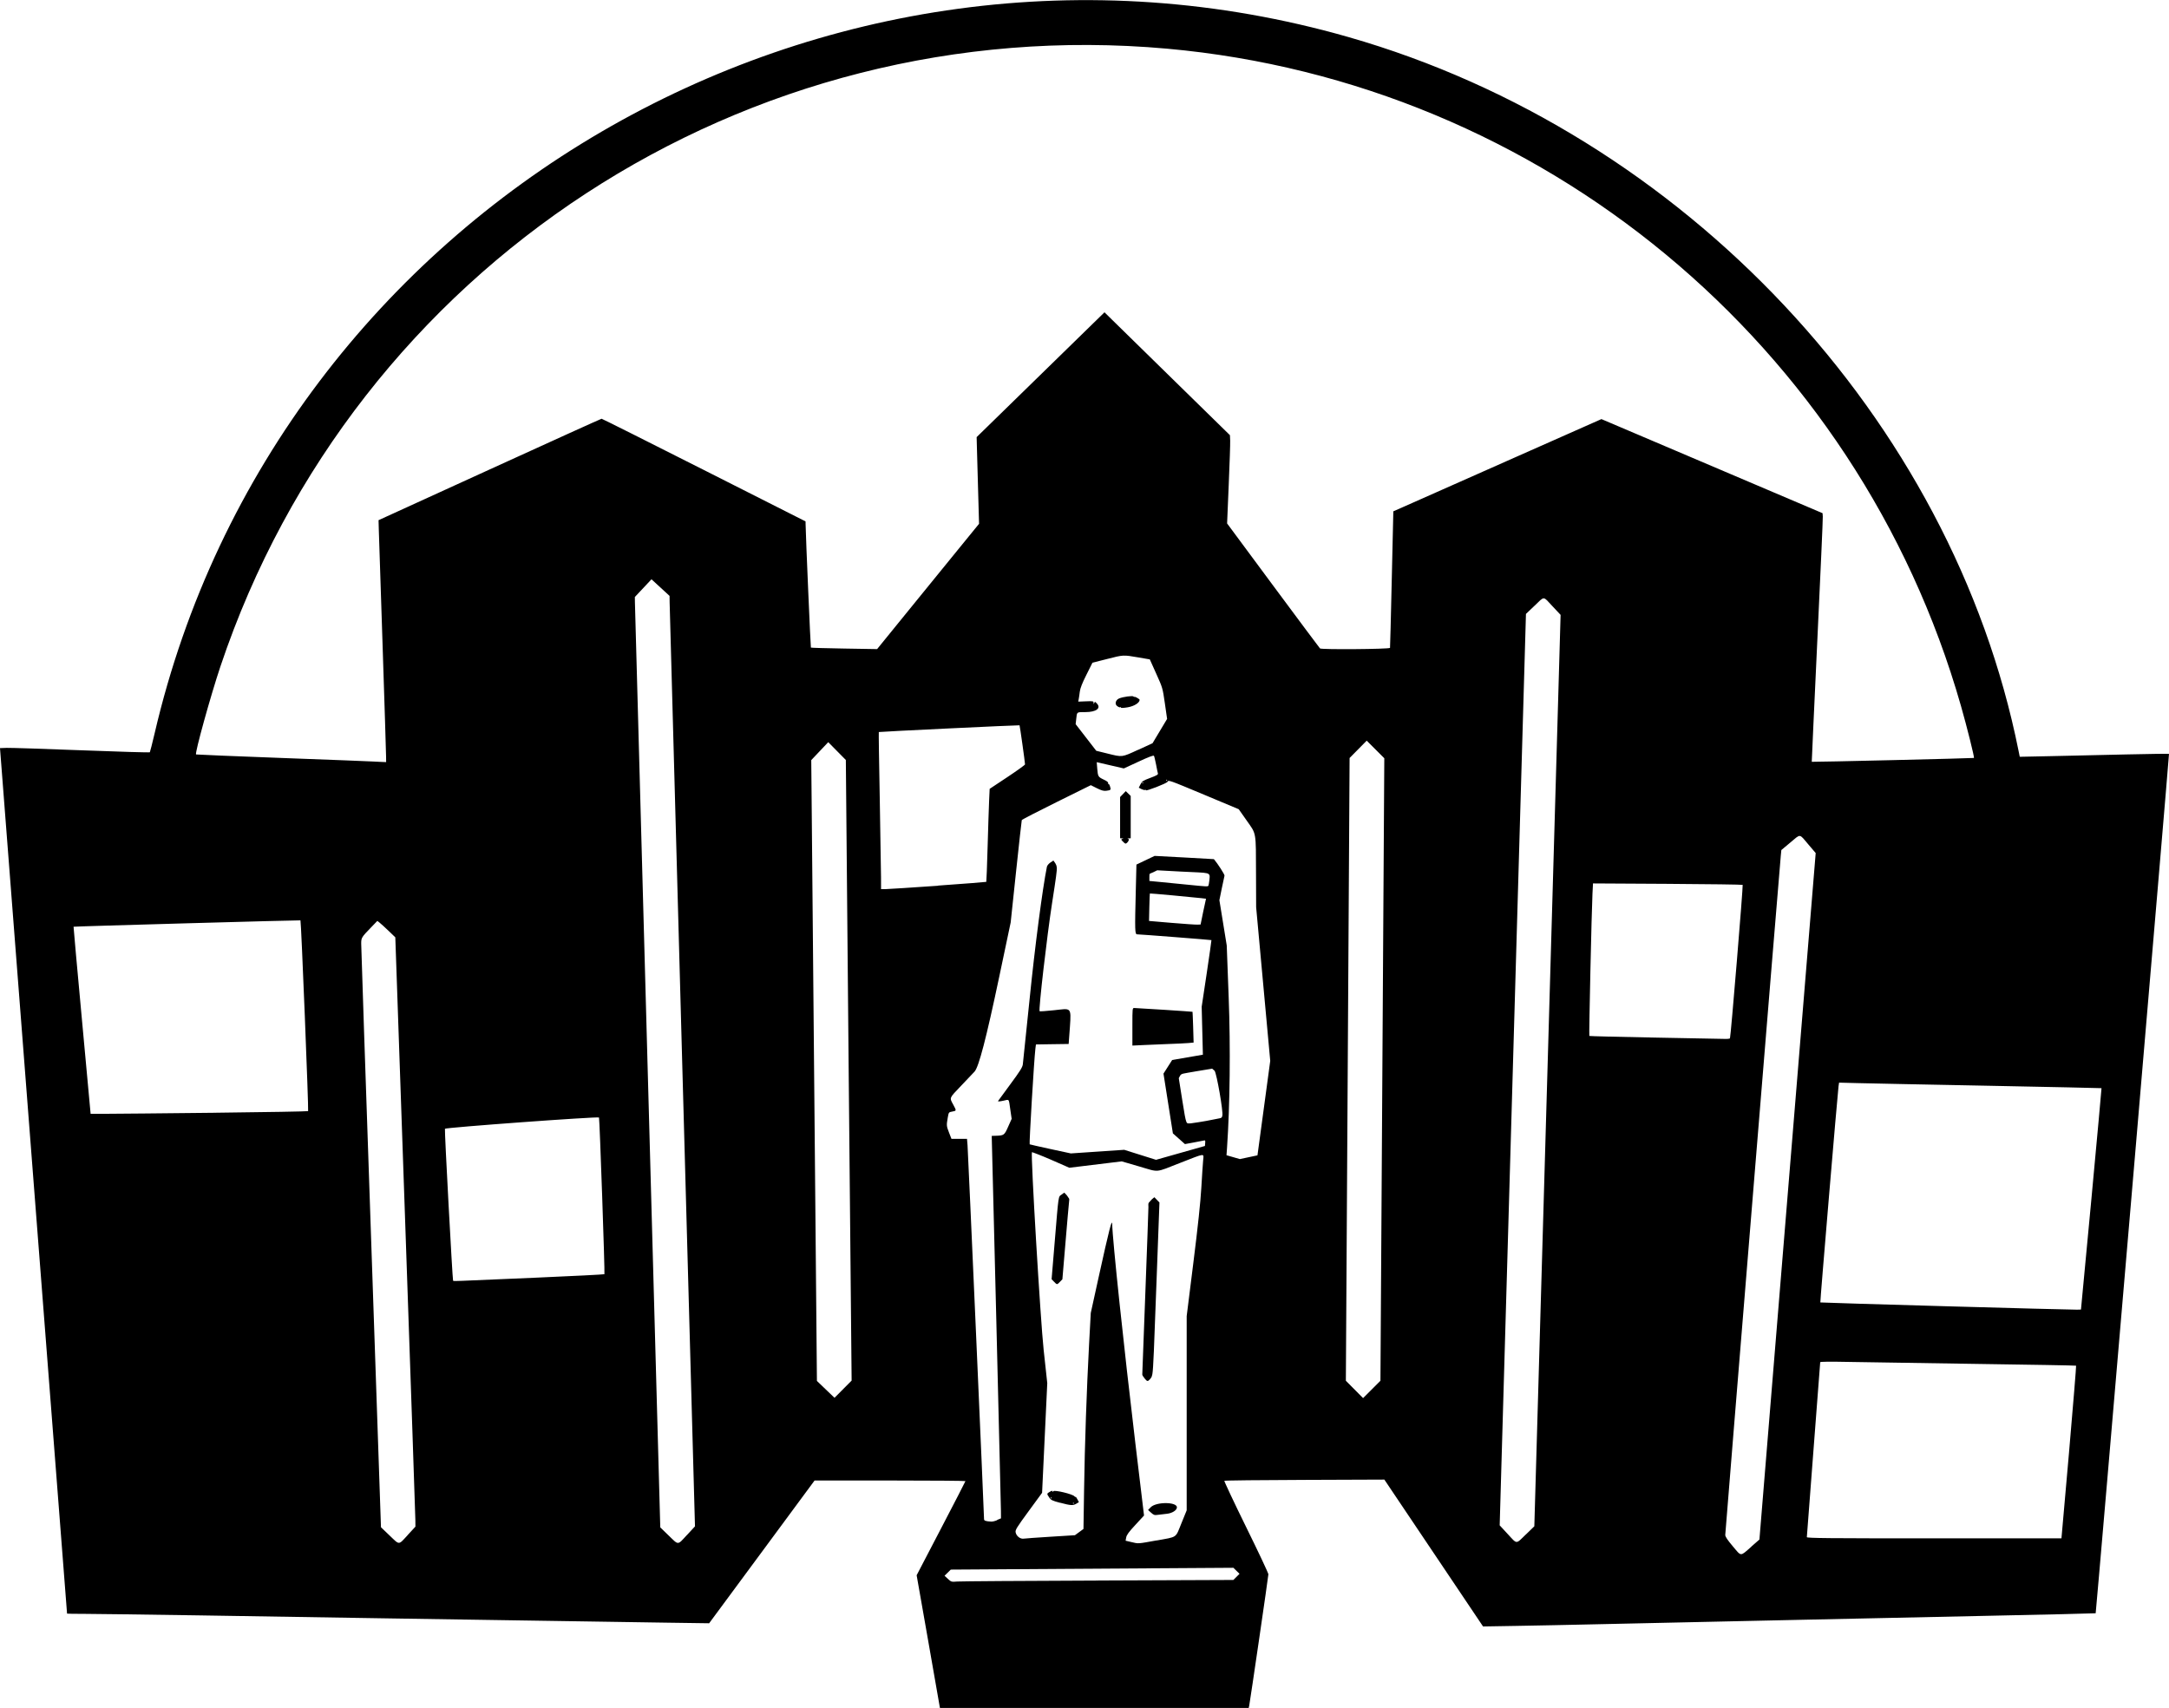 <?xml version="1.0" encoding="UTF-8" standalone="no"?>
<!-- Created with Inkscape (http://www.inkscape.org/) -->

<svg
   width="36mm"
   height="28.353mm"
   viewBox="0 0 36 28.353"
   version="1.1"
   id="svg1"
   xml:space="preserve"
   xmlns="http://www.w3.org/2000/svg"
   xmlns:svg="http://www.w3.org/2000/svg"><defs
     id="defs1" /><g
     id="layer9"
     transform="translate(-98.868,-61.238)"><path
       style="fill:#000000;stroke-width:0.09"
       d="m 114.276,88.49 -0.194,-1.102 0.405,-0.777 c 0.223,-0.427 0.405,-0.781 0.405,-0.786 0,-0.005 -0.563,-0.01 -1.252,-0.01 h -1.252 l -0.874,1.184 c -0.481,0.651 -0.875,1.184 -0.876,1.186 -8.8e-4,7.57e-4 -0.32,-0.004 -0.709,-0.01 -0.389,-0.007 -1.415,-0.022 -2.279,-0.035 -0.864,-0.013 -1.976,-0.03 -2.47,-0.038 -1.814,-0.031 -4.624,-0.073 -4.907,-0.073 -0.16,-2.2e-5 -0.292,-0.002 -0.292,-0.004 -4.5e-4,-0.002 -0.251,-3.236 -0.557,-7.186 l -0.556,-7.182 0.111,-0.004 c 0.061,-0.002 0.619,0.016 1.239,0.04 0.621,0.024 1.132,0.039 1.137,0.033 0.004,-0.005 0.04,-0.146 0.079,-0.312 2.032,-8.734 11.135,-14.046 19.814,-11.561 5.567,1.594 10.019,6.338 11.124,11.854 l 0.019,0.094 0.531,-0.011 c 0.292,-0.006 0.849,-0.019 1.237,-0.028 0.388,-0.009 0.707,-0.013 0.709,-0.009 0.005,0.012 -1.21,14.261 -1.217,14.266 -0.004,0.003 -0.869,0.023 -1.924,0.045 -1.054,0.022 -2.339,0.049 -2.854,0.061 -0.515,0.012 -1.278,0.028 -1.696,0.037 -0.418,0.009 -1.178,0.025 -1.689,0.037 -0.511,0.012 -1.171,0.025 -1.467,0.03 l -0.538,0.009 -0.819,-1.219 -0.819,-1.219 -1.323,0.005 c -0.727,0.002 -1.327,0.009 -1.333,0.015 -0.005,0.005 0.156,0.349 0.36,0.764 0.204,0.414 0.371,0.769 0.371,0.788 0,0.034 -0.302,2.099 -0.318,2.18 l -0.009,0.041 h -2.562 -2.562 z m 2.821,-1.015 2.242,-0.009 0.051,-0.051 0.051,-0.051 -0.051,-0.05 -0.051,-0.05 -2.345,0.015 -2.345,0.015 -0.052,0.051 -0.052,0.051 0.056,0.052 c 0.055,0.051 0.058,0.052 0.155,0.044 0.054,-0.004 1.108,-0.012 2.341,-0.016 z m 10.84,-0.564 0.133,-0.116 0.467,-5.698 0.467,-5.698 -0.126,-0.148 c -0.151,-0.178 -0.118,-0.175 -0.297,-0.025 l -0.147,0.123 -0.009,0.091 c -0.018,0.176 -0.922,11.24 -0.922,11.279 0,0.029 0.036,0.082 0.126,0.189 0.146,0.172 0.117,0.172 0.309,0.004 z m -22.303,-0.19 0.129,-0.14 -8.7e-4,-0.106 c -4.7e-4,-0.058 -0.075,-2.259 -0.167,-4.891 l -0.166,-4.786 -0.11,-0.106 c -0.06,-0.058 -0.128,-0.119 -0.149,-0.136 l -0.039,-0.031 -0.103,0.107 c -0.16,0.165 -0.165,0.173 -0.165,0.271 -2.8e-4,0.047 0.073,2.246 0.164,4.887 l 0.164,4.801 0.142,0.136 c 0.172,0.164 0.144,0.164 0.301,-0.005 z m 4.636,-7.57e-4 0.133,-0.144 -0.21,-7.625 c -0.116,-4.194 -0.21,-7.669 -0.211,-7.723 l -8.8e-4,-0.098 -0.15,-0.138 -0.15,-0.138 -0.138,0.147 -0.138,0.147 8.8e-4,0.082 c 3.7e-4,0.045 0.095,3.52 0.211,7.722 l 0.21,7.641 0.139,0.135 c 0.17,0.164 0.143,0.165 0.303,-0.008 z m 7.792,0.091 c 0.356,-0.065 0.312,-0.034 0.415,-0.287 l 0.087,-0.214 v -1.612 -1.612 l 0.111,-0.888 c 0.076,-0.606 0.118,-1 0.132,-1.242 0.011,-0.195 0.025,-0.399 0.03,-0.454 0.011,-0.124 0.048,-0.127 -0.383,0.041 -0.425,0.166 -0.336,0.158 -0.683,0.057 l -0.285,-0.083 -0.435,0.053 -0.435,0.053 -0.303,-0.133 c -0.167,-0.073 -0.316,-0.128 -0.317,-0.126 -0.024,0.031 0.142,2.803 0.194,3.282 l 0.06,0.553 -0.043,0.91 -0.043,0.91 -0.224,0.306 c -0.2,0.273 -0.223,0.311 -0.215,0.351 0.012,0.062 0.077,0.113 0.134,0.104 0.024,-0.004 0.225,-0.018 0.447,-0.032 l 0.403,-0.025 0.071,-0.052 0.071,-0.052 0.01,-0.652 c 0.011,-0.744 0.043,-1.665 0.083,-2.417 l 0.028,-0.516 0.133,-0.605 c 0.173,-0.786 0.221,-0.972 0.223,-0.869 0.004,0.256 0.195,2.055 0.383,3.627 l 0.145,1.209 -0.143,0.155 c -0.109,0.117 -0.146,0.168 -0.153,0.209 l -0.01,0.054 0.093,0.022 c 0.126,0.03 0.1,0.031 0.423,-0.027 z m -0.089,-0.462 -0.05,-0.045 0.045,-0.046 c 0.091,-0.092 0.434,-0.09 0.434,0.002 0,0.048 -0.078,0.098 -0.166,0.107 -0.051,0.005 -0.12,0.013 -0.153,0.018 -0.053,0.008 -0.067,0.003 -0.111,-0.037 z m -1.51,-0.164 c -0.131,-0.035 -0.151,-0.045 -0.181,-0.089 -0.042,-0.062 -0.042,-0.063 0.011,-0.094 0.033,-0.019 0.044,-0.021 0.044,-0.007 1.7e-4,0.015 0.003,0.014 0.013,-0.002 0.017,-0.026 0.322,0.047 0.351,0.084 0.01,0.013 0.019,0.017 0.019,0.009 3.6e-4,-0.008 0.013,0.009 0.028,0.037 l 0.027,0.051 -0.043,0.026 c -0.055,0.033 -0.091,0.031 -0.271,-0.017 z m 0.229,0.007 c 0,-0.004 -0.003,-0.008 -0.008,-0.008 -0.004,0 -0.008,0.003 -0.008,0.008 0,0.004 0.003,0.008 0.008,0.008 0.004,0 0.008,-0.003 0.008,-0.008 z m -0.369,-0.088 c 0,-0.004 -0.003,-0.008 -0.008,-0.008 -0.004,0 -0.008,0.003 -0.008,0.008 0,0.004 0.003,0.008 0.008,0.008 0.004,0 0.008,-0.003 0.008,-0.008 z m 1.542,-1.985 c -0.021,-0.025 -0.038,-0.053 -0.038,-0.063 8e-5,-0.009 0.023,-0.621 0.051,-1.359 0.028,-0.738 0.051,-1.377 0.051,-1.42 3e-5,-0.027 -0.006,-0.059 0.007,-0.075 0.03,-0.035 0.049,-0.053 0.052,-0.057 l 0.04,-0.033 0.042,0.044 0.042,0.044 -0.048,1.294 c -0.042,1.149 -0.054,1.463 -0.069,1.55 -0.001,0.008 -0.003,0.014 -0.004,0.019 -0.014,0.044 -7.3e-4,0.023 -0.033,0.067 -0.042,0.045 -0.047,0.044 -0.093,-0.01 z m -1.503,-1.604 -0.04,-0.042 0.052,-0.625 c 0.066,-0.795 0.058,-0.739 0.113,-0.779 l 0.045,-0.033 c 0.044,0.043 0.05,0.052 0.08,0.099 0.005,0.009 0.003,0.027 -10e-4,0.062 -0.004,0.039 -0.032,0.342 -0.059,0.674 l -0.051,0.604 -0.04,0.041 c -0.049,0.051 -0.049,0.051 -0.098,-4.6e-4 z m 7.831,4.197 0.141,-0.137 0.218,-7.565 0.218,-7.565 -0.135,-0.144 c -0.162,-0.173 -0.125,-0.172 -0.297,-0.008 l -0.143,0.136 -0.218,7.565 -0.218,7.565 0.133,0.144 c 0.161,0.174 0.131,0.173 0.301,0.008 z m 9.016,-1.367 c 0.068,-0.787 0.121,-1.433 0.117,-1.436 -0.004,-0.004 -0.757,-0.017 -1.673,-0.03 -0.917,-0.013 -1.871,-0.028 -2.12,-0.033 -0.292,-0.006 -0.454,-0.004 -0.454,0.005 0,0.008 -0.05,0.66 -0.111,1.449 -0.061,0.789 -0.111,1.444 -0.111,1.455 0,0.017 0.348,0.02 2.113,0.02 h 2.113 z m -17.79,1.124 0.063,-0.026 -8.7e-4,-0.125 c -4.6e-4,-0.069 -0.035,-1.497 -0.077,-3.175 l -0.076,-3.049 0.066,-0.002 c 0.137,-0.004 0.144,-0.008 0.207,-0.151 l 0.058,-0.13 -0.023,-0.157 c -0.028,-0.188 -0.01,-0.166 -0.12,-0.143 -0.065,0.014 -0.089,0.014 -0.082,0.003 0.005,-0.009 0.098,-0.135 0.206,-0.281 0.155,-0.21 0.197,-0.276 0.204,-0.324 0.004,-0.033 0.055,-0.518 0.112,-1.078 0.09,-0.892 0.215,-1.842 0.288,-2.205 0.004,-0.02 0.03,-0.051 0.058,-0.07 l 0.05,-0.033 0.031,0.044 c 0.014,0.024 0.02,0.036 0.025,0.073 0.005,0.041 -0.013,0.171 -0.078,0.588 -0.085,0.548 -0.227,1.777 -0.207,1.797 0.004,0.004 0.112,-0.003 0.239,-0.017 0.28,-0.029 0.288,-0.064 0.264,0.276 l -0.021,0.284 -0.29,0.004 -0.253,0.004 -0.009,0.07 c -0.022,0.177 -0.105,1.579 -0.095,1.588 0.003,0.002 0.158,0.038 0.344,0.078 l 0.339,0.073 0.443,-0.03 0.443,-0.03 0.264,0.083 0.264,0.083 0.406,-0.115 0.406,-0.115 0.004,-0.049 c 0.004,-0.044 0.002,-0.048 -0.029,-0.04 -0.019,0.005 -0.096,0.019 -0.171,0.033 l -0.136,0.025 -0.1,-0.089 -0.1,-0.089 -0.078,-0.496 -0.078,-0.496 0.072,-0.113 0.072,-0.113 0.255,-0.044 0.255,-0.044 -0.01,-0.398 -0.01,-0.398 0.083,-0.551 c 0.045,-0.303 0.081,-0.553 0.079,-0.555 -0.004,-0.004 -1.185,-0.096 -1.232,-0.096 -0.039,1.77e-4 -0.041,-0.046 -0.023,-0.752 l 0.01,-0.406 0.151,-0.072 0.151,-0.072 0.491,0.026 c 0.27,0.014 0.492,0.027 0.493,0.028 0.061,0.071 0.181,0.257 0.176,0.274 -0.004,0.013 -0.024,0.109 -0.046,0.215 l -0.039,0.192 0.061,0.376 0.061,0.376 0.032,0.855 c 0.032,0.846 0.021,1.798 -0.027,2.501 l -0.009,0.126 0.111,0.032 0.111,0.032 0.146,-0.031 0.146,-0.031 0.106,-0.784 0.106,-0.784 -0.117,-1.276 -0.117,-1.276 -0.002,-0.553 c -0.002,-0.712 0.008,-0.653 -0.154,-0.884 l -0.133,-0.189 -0.568,-0.238 c -0.601,-0.251 -0.596,-0.25 -0.615,-0.216 -0.014,0.026 -0.358,0.159 -0.358,0.139 0,-0.008 -0.006,-0.01 -0.014,-0.005 -0.008,0.005 -0.035,-0.002 -0.059,-0.014 l -0.045,-0.023 0.029,-0.057 c 0.026,-0.051 0.042,-0.061 0.162,-0.106 0.1,-0.037 0.132,-0.055 0.127,-0.072 -0.004,-0.012 -0.018,-0.08 -0.031,-0.15 -0.014,-0.07 -0.029,-0.135 -0.035,-0.144 -0.008,-0.012 -0.085,0.017 -0.255,0.096 l -0.245,0.113 -0.225,-0.052 -0.225,-0.052 0.009,0.111 c 0.011,0.129 0.014,0.134 0.113,0.181 0.049,0.023 0.072,0.042 0.067,0.055 -0.004,0.011 -0.003,0.017 0.004,0.013 0.007,-0.004 0.019,0.015 0.028,0.043 0.018,0.058 0.014,0.062 -0.063,0.072 -0.043,0.005 -0.078,-0.004 -0.156,-0.043 l -0.1,-0.05 -0.57,0.282 c -0.314,0.155 -0.573,0.289 -0.576,0.298 -0.003,0.009 -0.046,0.395 -0.095,0.857 l -0.089,0.841 -0.191,0.907 c -0.215,1.019 -0.338,1.492 -0.409,1.57 -0.023,0.025 -0.123,0.13 -0.222,0.234 -0.204,0.214 -0.196,0.194 -0.13,0.317 0.054,0.101 0.055,0.099 -0.023,0.113 -0.053,0.01 -0.054,0.011 -0.07,0.103 -0.022,0.127 -0.021,0.135 0.023,0.249 l 0.039,0.1 h 0.129 0.129 l 0.009,0.107 c 0.008,0.092 0.275,6.139 0.274,6.208 -9e-5,0.024 0.029,0.034 0.118,0.039 0.02,0.002 0.065,-0.009 0.1,-0.024 z m 2.244,-8.209 c 0,-0.281 8.7e-4,-0.289 0.03,-0.289 0.047,0 0.966,0.06 0.968,0.063 0.002,0.002 0.005,0.107 0.01,0.234 l 0.008,0.277 -0.09,0.008 c -0.05,0.004 -0.2,0.012 -0.334,0.016 -0.134,0.005 -0.315,0.012 -0.402,0.017 l -0.19,0.009 z m -0.159,-3.053 c -0.031,-0.033 -0.032,-0.036 -0.006,-0.043 0.022,-0.005 0.021,-0.008 -0.006,-0.009 l -0.033,-0.002 v -0.342 -0.342 l 0.047,-0.049 0.047,-0.049 0.041,0.04 0.041,0.04 v 0.351 0.351 l -0.033,0.002 c -0.027,0.002 -0.028,0.003 -0.006,0.009 0.026,0.007 -0.018,0.078 -0.049,0.078 -0.005,0 -0.025,-0.016 -0.043,-0.036 z m -4.55,3.799 -0.047,-5.152 -0.146,-0.148 -0.146,-0.148 -0.141,0.149 -0.141,0.149 0.006,0.63 c 0.004,0.347 0.025,2.665 0.047,5.153 l 0.041,4.523 0.146,0.14 0.146,0.14 0.142,-0.143 0.142,-0.143 z m 8.858,-0.015 0.032,-5.166 -0.146,-0.146 -0.146,-0.146 -0.142,0.144 -0.142,0.144 -0.031,5.169 -0.031,5.169 0.143,0.144 0.143,0.144 0.144,-0.144 0.144,-0.144 z m 11.768,2.151 c 0.094,-1.01 0.17,-1.838 0.168,-1.84 -0.002,-0.002 -0.842,-0.02 -1.868,-0.04 -1.025,-0.02 -2.004,-0.039 -2.176,-0.044 l -0.312,-0.008 -0.009,0.062 c -0.016,0.118 -0.308,3.582 -0.302,3.587 0.006,0.006 4.154,0.123 4.26,0.12 l 0.066,-0.002 z m -25.821,1.306 c 0.623,-0.027 1.137,-0.053 1.141,-0.058 0.01,-0.01 -0.08,-2.59 -0.09,-2.601 -0.019,-0.019 -2.549,0.166 -2.557,0.187 -0.009,0.022 0.125,2.503 0.135,2.52 0.008,0.012 -0.07,0.015 1.371,-0.048 z m 11.397,-2.69 c 0.017,-0.063 -0.094,-0.702 -0.129,-0.745 l -0.04,-0.035 -0.26,0.043 c -0.243,0.043 -0.245,0.036 -0.272,0.073 l -0.022,0.042 0.059,0.373 c 0.069,0.434 0.062,0.375 0.139,0.377 0.185,-0.025 0.338,-0.054 0.485,-0.085 0.023,-0.005 0.037,-0.014 0.039,-0.042 z m -16.726,-0.048 c 0.848,-0.009 1.546,-0.022 1.552,-0.027 0.011,-0.01 -0.115,-3.156 -0.127,-3.167 -0.005,-0.005 -3.758,0.1 -3.766,0.106 -0.002,0.002 0.061,0.701 0.14,1.554 l 0.143,1.551 0.259,3.61e-4 c 0.142,1.85e-4 0.952,-0.008 1.8,-0.017 z m 25.151,-1.233 c 0.013,-0.021 0.221,-2.54 0.211,-2.55 -0.005,-0.005 -0.566,-0.013 -1.247,-0.017 l -1.237,-0.007 -0.009,0.175 c -0.014,0.274 -0.06,2.349 -0.052,2.357 0.004,0.004 0.491,0.016 1.083,0.027 0.592,0.011 1.114,0.021 1.16,0.022 0.046,0.002 0.087,-0.003 0.09,-0.009 z m -8.742,-2.108 0.046,-0.212 -0.075,-0.009 c -0.179,-0.02 -0.854,-0.082 -0.857,-0.078 -0.002,0.002 -0.006,0.098 -0.009,0.228 l -0.005,0.228 0.376,0.032 c 0.207,0.017 0.399,0.031 0.428,0.029 l 0.052,-0.002 z m -4.4,-0.43 c 0.436,-0.031 0.795,-0.059 0.799,-0.062 0.003,-0.003 0.013,-0.265 0.022,-0.581 0.009,-0.316 0.02,-0.663 0.025,-0.769 l 0.009,-0.194 0.294,-0.195 c 0.161,-0.107 0.293,-0.202 0.293,-0.211 -9e-5,-0.033 -0.086,-0.645 -0.091,-0.649 -0.007,-0.005 -2.33,0.106 -2.336,0.112 -0.003,0.002 0.004,0.502 0.016,1.111 0.011,0.608 0.02,1.194 0.021,1.302 l 4.6e-4,0.195 0.077,-4.61e-4 c 0.043,-3.6e-4 0.434,-0.026 0.87,-0.056 z m 4.486,0.002 c 0.003,-0.007 0.011,-0.048 0.016,-0.092 0.015,-0.143 0.022,-0.116 -0.457,-0.142 l -0.409,-0.022 -0.065,0.032 c -0.063,0.031 -0.065,0.009 -0.065,0.076 v 0.069 l 0.188,0.018 c 0.103,0.01 0.304,0.03 0.446,0.044 0.317,0.032 0.336,0.033 0.345,0.017 z m -1.083,-1.708 c 0,-0.004 -0.003,-0.008 -0.008,-0.008 -0.004,0 -0.008,0.003 -0.008,0.008 0,0.004 0.003,0.008 0.008,0.008 0.004,0 0.008,-0.003 0.008,-0.008 z m 0.398,-0.044 c 0,-0.004 -0.003,-0.008 -0.008,-0.008 -0.004,0 -0.008,0.003 -0.008,0.008 0,0.004 0.003,0.008 0.008,0.008 0.004,0 0.008,-0.003 0.008,-0.008 z m -12.964,-0.388 c 0,-0.047 -0.026,-0.882 -0.058,-1.855 -0.032,-0.973 -0.06,-1.837 -0.063,-1.921 l -0.004,-0.152 1.844,-0.842 c 1.014,-0.463 1.85,-0.842 1.858,-0.842 0.008,-1.5e-5 0.773,0.383 1.7,0.852 l 1.685,0.852 8.7e-4,0.046 c 0.004,0.23 0.083,2.044 0.088,2.049 0.004,0.004 0.253,0.011 0.553,0.016 l 0.546,0.009 0.524,-0.645 c 0.288,-0.355 0.669,-0.823 0.846,-1.04 l 0.322,-0.395 -0.016,-0.564 c -0.009,-0.31 -0.018,-0.634 -0.02,-0.719 l -0.004,-0.156 1.061,-1.036 1.061,-1.036 0.127,0.125 c 0.07,0.069 0.538,0.528 1.041,1.02 l 0.914,0.895 0.004,0.091 c 0.002,0.05 -0.009,0.38 -0.024,0.732 l -0.027,0.642 0.759,1.025 c 0.418,0.564 0.77,1.036 0.783,1.05 0.02,0.021 1.136,0.013 1.162,-0.009 0.002,-0.002 0.015,-0.512 0.029,-1.135 l 0.026,-1.132 0.31,-0.137 c 0.17,-0.075 0.947,-0.42 1.727,-0.766 l 1.417,-0.628 1.835,0.781 1.835,0.781 0.004,0.056 c 0.003,0.031 -0.039,0.959 -0.091,2.062 -0.052,1.103 -0.093,2.007 -0.092,2.009 0.005,0.005 2.686,-0.058 2.692,-0.064 0.01,-0.009 -0.117,-0.518 -0.215,-0.861 -1.713,-6.005 -6.963,-10.353 -13.175,-10.913 -6.989,-0.629 -13.488,3.613 -15.715,10.257 -0.163,0.487 -0.426,1.437 -0.404,1.459 0.003,0.003 0.65,0.03 1.437,0.059 0.787,0.029 1.46,0.055 1.497,0.058 0.037,0.002 0.101,0.005 0.144,0.007 l 0.077,0.003 z m 12.48,-0.114 0.241,-0.111 0.121,-0.202 0.121,-0.202 -0.037,-0.258 c -0.037,-0.257 -0.038,-0.259 -0.144,-0.494 l -0.106,-0.236 -0.191,-0.033 c -0.253,-0.043 -0.243,-0.044 -0.52,0.027 l -0.241,0.061 -0.1,0.2 c -0.071,0.141 -0.103,0.224 -0.11,0.281 -0.005,0.045 -0.014,0.1 -0.018,0.123 l -0.008,0.042 0.127,-0.005 c 0.119,-0.005 0.127,-0.003 0.128,0.024 8.7e-4,0.027 0.002,0.027 0.011,0.003 0.01,-0.024 0.013,-0.024 0.044,0.01 0.074,0.078 -0.013,0.142 -0.192,0.142 -0.147,0 -0.138,-0.006 -0.151,0.111 l -0.01,0.089 0.171,0.221 0.171,0.221 0.187,0.046 c 0.25,0.062 0.233,0.064 0.507,-0.062 z m -0.283,-0.703 c 0,-0.008 -0.006,-0.01 -0.013,-0.005 -0.007,0.005 -0.03,-0.005 -0.052,-0.022 -0.042,-0.033 -0.023,-0.101 0.035,-0.125 0.067,-0.028 0.228,-0.049 0.239,-0.032 0.006,0.01 0.012,0.013 0.012,0.006 2.7e-4,-0.013 0.089,0.035 0.089,0.049 0,0.049 -0.089,0.105 -0.195,0.124 -0.065,0.011 -0.114,0.014 -0.114,0.006 z"
       id="path287" /></g></svg>
